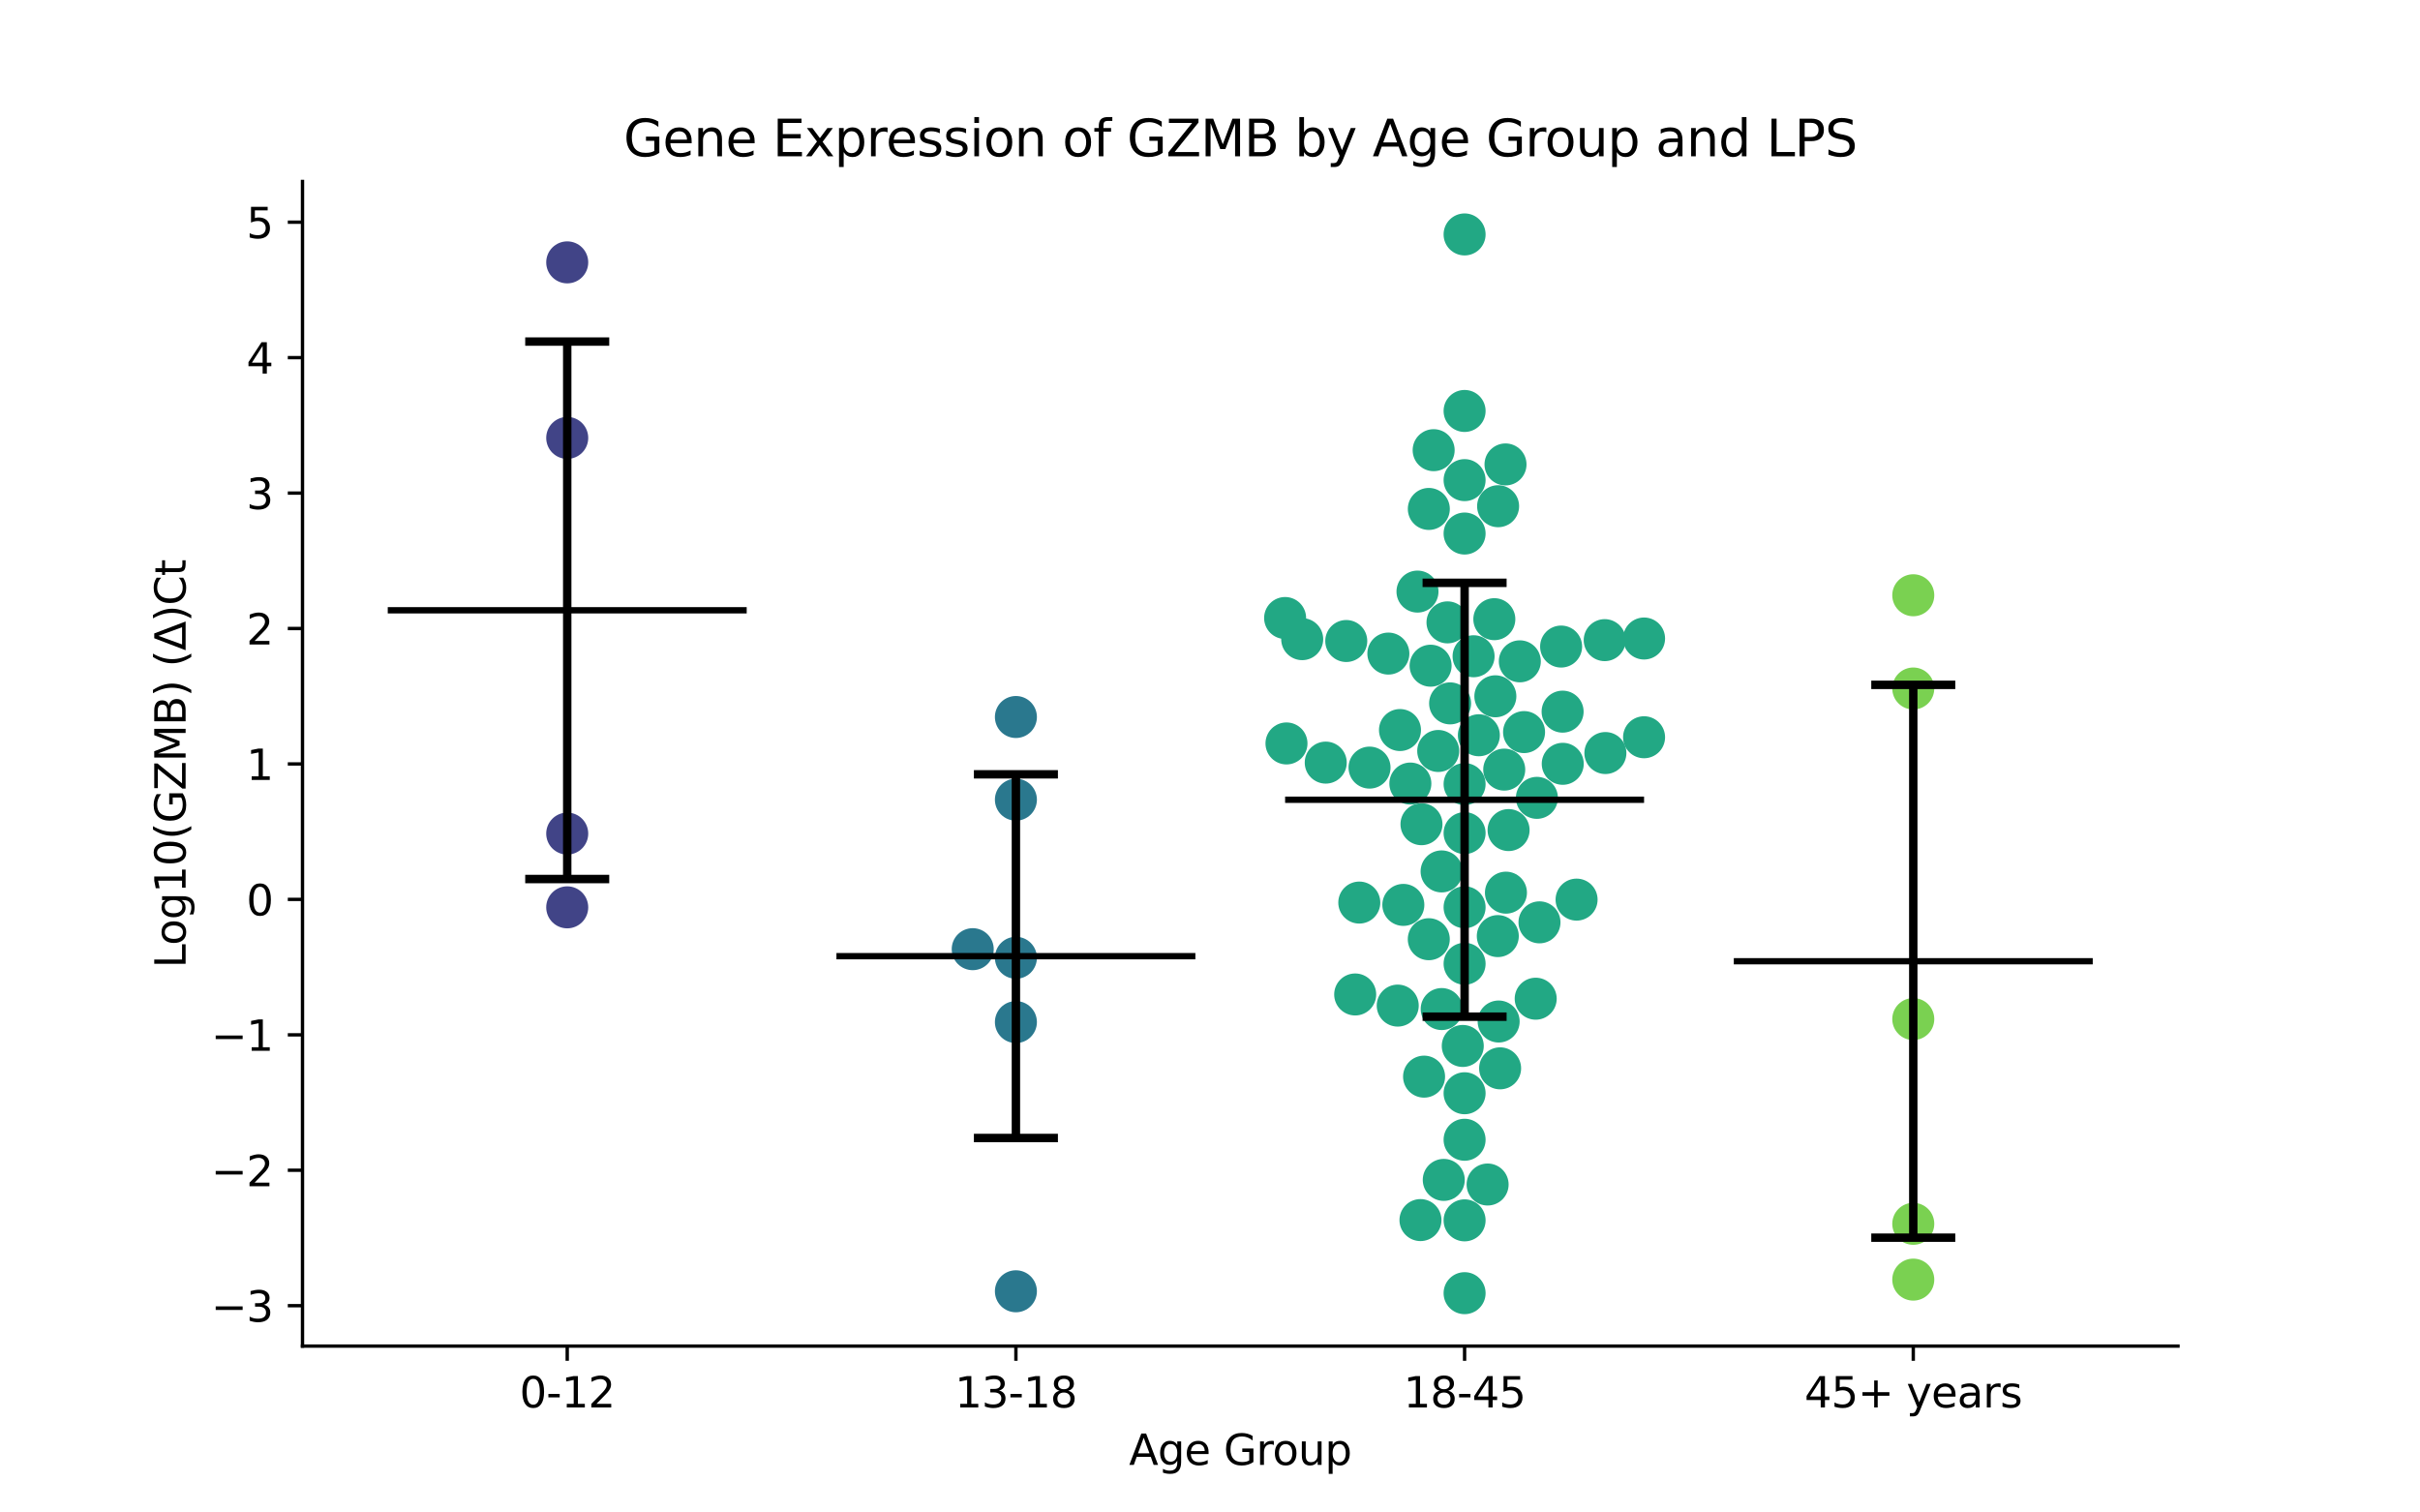 <?xml version="1.0" encoding="utf-8" standalone="no"?>
<!DOCTYPE svg PUBLIC "-//W3C//DTD SVG 1.1//EN"
  "http://www.w3.org/Graphics/SVG/1.1/DTD/svg11.dtd">
<svg xmlns:xlink="http://www.w3.org/1999/xlink" width="576pt" height="360pt" viewBox="0 0 576 360" xmlns="http://www.w3.org/2000/svg" version="1.1">
 <defs>
  <style type="text/css">*{stroke-linejoin: round; stroke-linecap: butt}</style>
 </defs>
 <g id="figure_1">
  <g id="patch_1">
   <path d="M 0 360 
L 576 360 
L 576 0 
L 0 0 
z
" style="fill: #ffffff"/>
  </g>
  <g id="axes_1">
   <g id="patch_2">
    <path d="M 72 320.4 
L 518.4 320.4 
L 518.4 43.2 
L 72 43.2 
z
" style="fill: #ffffff"/>
   </g>
   <g id="PathCollection_1">
    <defs>
     <path id="C0_0_06ba1d75a4" d="M 0 5 
C 1.326 5 2.598 4.473 3.536 3.536 
C 4.473 2.598 5 1.326 5 -0 
C 5 -1.326 4.473 -2.598 3.536 -3.536 
C 2.598 -4.473 1.326 -5 0 -5 
C -1.326 -5 -2.598 -4.473 -3.536 -3.536 
C -4.473 -2.598 -5 -1.326 -5 0 
C -5 1.326 -4.473 2.598 -3.536 3.536 
C -2.598 4.473 -1.326 5 0 5 
z
"/>
    </defs>
    <g clip-path="url(#p70aff6c1ce)">
     <use xlink:href="#C0_0_06ba1d75a4" x="135.009" y="215.964" style="fill: #414487"/>
    </g>
    <g clip-path="url(#p70aff6c1ce)">
     <use xlink:href="#C0_0_06ba1d75a4" x="135.009" y="62.449" style="fill: #414487"/>
    </g>
    <g clip-path="url(#p70aff6c1ce)">
     <use xlink:href="#C0_0_06ba1d75a4" x="135.009" y="104.23" style="fill: #414487"/>
    </g>
    <g clip-path="url(#p70aff6c1ce)">
     <use xlink:href="#C0_0_06ba1d75a4" x="135.009" y="198.41" style="fill: #414487"/>
    </g>
   </g>
   <g id="PathCollection_2">
    <defs>
     <path id="C1_0_2f9e68a3c0" d="M 0 5 
C 1.326 5 2.598 4.473 3.536 3.536 
C 4.473 2.598 5 1.326 5 -0 
C 5 -1.326 4.473 -2.598 3.536 -3.536 
C 2.598 -4.473 1.326 -5 0 -5 
C -1.326 -5 -2.598 -4.473 -3.536 -3.536 
C -4.473 -2.598 -5 -1.326 -5 0 
C -5 1.326 -4.473 2.598 -3.536 3.536 
C -2.598 4.473 -1.326 5 0 5 
z
"/>
    </defs>
    <g clip-path="url(#p70aff6c1ce)">
     <use xlink:href="#C1_0_2f9e68a3c0" x="231.525" y="225.922" style="fill: #2a788e"/>
    </g>
    <g clip-path="url(#p70aff6c1ce)">
     <use xlink:href="#C1_0_2f9e68a3c0" x="241.803" y="307.349" style="fill: #2a788e"/>
    </g>
    <g clip-path="url(#p70aff6c1ce)">
     <use xlink:href="#C1_0_2f9e68a3c0" x="241.803" y="227.97" style="fill: #2a788e"/>
    </g>
    <g clip-path="url(#p70aff6c1ce)">
     <use xlink:href="#C1_0_2f9e68a3c0" x="241.803" y="243.277" style="fill: #2a788e"/>
    </g>
    <g clip-path="url(#p70aff6c1ce)">
     <use xlink:href="#C1_0_2f9e68a3c0" x="241.803" y="190.338" style="fill: #2a788e"/>
    </g>
    <g clip-path="url(#p70aff6c1ce)">
     <use xlink:href="#C1_0_2f9e68a3c0" x="241.803" y="170.661" style="fill: #2a788e"/>
    </g>
   </g>
   <g id="PathCollection_3">
    <defs>
     <path id="C2_0_2d3888334e" d="M 0 5 
C 1.326 5 2.598 4.473 3.536 3.536 
C 4.473 2.598 5 1.326 5 -0 
C 5 -1.326 4.473 -2.598 3.536 -3.536 
C 2.598 -4.473 1.326 -5 0 -5 
C -1.326 -5 -2.598 -4.473 -3.536 -3.536 
C -4.473 -2.598 -5 -1.326 -5 0 
C -5 1.326 -4.473 2.598 -3.536 3.536 
C -2.598 4.473 -1.326 5 0 5 
z
"/>
    </defs>
    <g clip-path="url(#p70aff6c1ce)">
     <use xlink:href="#C2_0_2d3888334e" x="345.151" y="167.418" style="fill: #22a884"/>
    </g>
    <g clip-path="url(#p70aff6c1ce)">
     <use xlink:href="#C2_0_2d3888334e" x="348.597" y="97.817" style="fill: #22a884"/>
    </g>
    <g clip-path="url(#p70aff6c1ce)">
     <use xlink:href="#C2_0_2d3888334e" x="348.597" y="198.295" style="fill: #22a884"/>
    </g>
    <g clip-path="url(#p70aff6c1ce)">
     <use xlink:href="#C2_0_2d3888334e" x="338.952" y="256.261" style="fill: #22a884"/>
    </g>
    <g clip-path="url(#p70aff6c1ce)">
     <use xlink:href="#C2_0_2d3888334e" x="382.11" y="179.238" style="fill: #22a884"/>
    </g>
    <g clip-path="url(#p70aff6c1ce)">
     <use xlink:href="#C2_0_2d3888334e" x="359.07" y="197.574" style="fill: #22a884"/>
    </g>
    <g clip-path="url(#p70aff6c1ce)">
     <use xlink:href="#C2_0_2d3888334e" x="315.548" y="181.516" style="fill: #22a884"/>
    </g>
    <g clip-path="url(#p70aff6c1ce)">
     <use xlink:href="#C2_0_2d3888334e" x="306.204" y="176.954" style="fill: #22a884"/>
    </g>
    <g clip-path="url(#p70aff6c1ce)">
     <use xlink:href="#C2_0_2d3888334e" x="348.597" y="307.8" style="fill: #22a884"/>
    </g>
    <g clip-path="url(#p70aff6c1ce)">
     <use xlink:href="#C2_0_2d3888334e" x="348.597" y="271.285" style="fill: #22a884"/>
    </g>
    <g clip-path="url(#p70aff6c1ce)">
     <use xlink:href="#C2_0_2d3888334e" x="356.5" y="222.809" style="fill: #22a884"/>
    </g>
    <g clip-path="url(#p70aff6c1ce)">
     <use xlink:href="#C2_0_2d3888334e" x="365.808" y="189.905" style="fill: #22a884"/>
    </g>
    <g clip-path="url(#p70aff6c1ce)">
     <use xlink:href="#C2_0_2d3888334e" x="338.097" y="290.404" style="fill: #22a884"/>
    </g>
    <g clip-path="url(#p70aff6c1ce)">
     <use xlink:href="#C2_0_2d3888334e" x="348.597" y="55.8" style="fill: #22a884"/>
    </g>
    <g clip-path="url(#p70aff6c1ce)">
     <use xlink:href="#C2_0_2d3888334e" x="340.084" y="121.138" style="fill: #22a884"/>
    </g>
    <g clip-path="url(#p70aff6c1ce)">
     <use xlink:href="#C2_0_2d3888334e" x="334.018" y="215.383" style="fill: #22a884"/>
    </g>
    <g clip-path="url(#p70aff6c1ce)">
     <use xlink:href="#C2_0_2d3888334e" x="323.534" y="214.83" style="fill: #22a884"/>
    </g>
    <g clip-path="url(#p70aff6c1ce)">
     <use xlink:href="#C2_0_2d3888334e" x="348.597" y="229.393" style="fill: #22a884"/>
    </g>
    <g clip-path="url(#p70aff6c1ce)">
     <use xlink:href="#C2_0_2d3888334e" x="343.147" y="240.174" style="fill: #22a884"/>
    </g>
    <g clip-path="url(#p70aff6c1ce)">
     <use xlink:href="#C2_0_2d3888334e" x="371.572" y="153.892" style="fill: #22a884"/>
    </g>
    <g clip-path="url(#p70aff6c1ce)">
     <use xlink:href="#C2_0_2d3888334e" x="375.253" y="214.127" style="fill: #22a884"/>
    </g>
    <g clip-path="url(#p70aff6c1ce)">
     <use xlink:href="#C2_0_2d3888334e" x="348.597" y="215.949" style="fill: #22a884"/>
    </g>
    <g clip-path="url(#p70aff6c1ce)">
     <use xlink:href="#C2_0_2d3888334e" x="348.597" y="260.214" style="fill: #22a884"/>
    </g>
    <g clip-path="url(#p70aff6c1ce)">
     <use xlink:href="#C2_0_2d3888334e" x="343.125" y="207.414" style="fill: #22a884"/>
    </g>
    <g clip-path="url(#p70aff6c1ce)">
     <use xlink:href="#C2_0_2d3888334e" x="354.077" y="281.937" style="fill: #22a884"/>
    </g>
    <g clip-path="url(#p70aff6c1ce)">
     <use xlink:href="#C2_0_2d3888334e" x="340.075" y="223.551" style="fill: #22a884"/>
    </g>
    <g clip-path="url(#p70aff6c1ce)">
     <use xlink:href="#C2_0_2d3888334e" x="343.64" y="280.838" style="fill: #22a884"/>
    </g>
    <g clip-path="url(#p70aff6c1ce)">
     <use xlink:href="#C2_0_2d3888334e" x="322.558" y="236.702" style="fill: #22a884"/>
    </g>
    <g clip-path="url(#p70aff6c1ce)">
     <use xlink:href="#C2_0_2d3888334e" x="348.597" y="290.468" style="fill: #22a884"/>
    </g>
    <g clip-path="url(#p70aff6c1ce)">
     <use xlink:href="#C2_0_2d3888334e" x="333.218" y="173.764" style="fill: #22a884"/>
    </g>
    <g clip-path="url(#p70aff6c1ce)">
     <use xlink:href="#C2_0_2d3888334e" x="348.597" y="114.281" style="fill: #22a884"/>
    </g>
    <g clip-path="url(#p70aff6c1ce)">
     <use xlink:href="#C2_0_2d3888334e" x="335.688" y="186.5" style="fill: #22a884"/>
    </g>
    <g clip-path="url(#p70aff6c1ce)">
     <use xlink:href="#C2_0_2d3888334e" x="340.506" y="158.45" style="fill: #22a884"/>
    </g>
    <g clip-path="url(#p70aff6c1ce)">
     <use xlink:href="#C2_0_2d3888334e" x="305.879" y="147.098" style="fill: #22a884"/>
    </g>
    <g clip-path="url(#p70aff6c1ce)">
     <use xlink:href="#C2_0_2d3888334e" x="391.315" y="175.48" style="fill: #22a884"/>
    </g>
    <g clip-path="url(#p70aff6c1ce)">
     <use xlink:href="#C2_0_2d3888334e" x="356.574" y="120.489" style="fill: #22a884"/>
    </g>
    <g clip-path="url(#p70aff6c1ce)">
     <use xlink:href="#C2_0_2d3888334e" x="348.597" y="186.624" style="fill: #22a884"/>
    </g>
    <g clip-path="url(#p70aff6c1ce)">
     <use xlink:href="#C2_0_2d3888334e" x="344.528" y="148.137" style="fill: #22a884"/>
    </g>
    <g clip-path="url(#p70aff6c1ce)">
     <use xlink:href="#C2_0_2d3888334e" x="348.597" y="126.991" style="fill: #22a884"/>
    </g>
    <g clip-path="url(#p70aff6c1ce)">
     <use xlink:href="#C2_0_2d3888334e" x="309.944" y="152.13" style="fill: #22a884"/>
    </g>
    <g clip-path="url(#p70aff6c1ce)">
     <use xlink:href="#C2_0_2d3888334e" x="381.949" y="152.367" style="fill: #22a884"/>
    </g>
    <g clip-path="url(#p70aff6c1ce)">
     <use xlink:href="#C2_0_2d3888334e" x="341.234" y="107.152" style="fill: #22a884"/>
    </g>
    <g clip-path="url(#p70aff6c1ce)">
     <use xlink:href="#C2_0_2d3888334e" x="320.433" y="152.573" style="fill: #22a884"/>
    </g>
    <g clip-path="url(#p70aff6c1ce)">
     <use xlink:href="#C2_0_2d3888334e" x="330.453" y="155.564" style="fill: #22a884"/>
    </g>
    <g clip-path="url(#p70aff6c1ce)">
     <use xlink:href="#C2_0_2d3888334e" x="362.753" y="174.252" style="fill: #22a884"/>
    </g>
    <g clip-path="url(#p70aff6c1ce)">
     <use xlink:href="#C2_0_2d3888334e" x="350.737" y="156.201" style="fill: #22a884"/>
    </g>
    <g clip-path="url(#p70aff6c1ce)">
     <use xlink:href="#C2_0_2d3888334e" x="355.92" y="165.731" style="fill: #22a884"/>
    </g>
    <g clip-path="url(#p70aff6c1ce)">
     <use xlink:href="#C2_0_2d3888334e" x="342.321" y="178.748" style="fill: #22a884"/>
    </g>
    <g clip-path="url(#p70aff6c1ce)">
     <use xlink:href="#C2_0_2d3888334e" x="325.973" y="182.705" style="fill: #22a884"/>
    </g>
    <g clip-path="url(#p70aff6c1ce)">
     <use xlink:href="#C2_0_2d3888334e" x="371.96" y="181.801" style="fill: #22a884"/>
    </g>
    <g clip-path="url(#p70aff6c1ce)">
     <use xlink:href="#C2_0_2d3888334e" x="391.315" y="151.978" style="fill: #22a884"/>
    </g>
    <g clip-path="url(#p70aff6c1ce)">
     <use xlink:href="#C2_0_2d3888334e" x="351.992" y="175.005" style="fill: #22a884"/>
    </g>
    <g clip-path="url(#p70aff6c1ce)">
     <use xlink:href="#C2_0_2d3888334e" x="358.441" y="212.47" style="fill: #22a884"/>
    </g>
    <g clip-path="url(#p70aff6c1ce)">
     <use xlink:href="#C2_0_2d3888334e" x="358.032" y="183.184" style="fill: #22a884"/>
    </g>
    <g clip-path="url(#p70aff6c1ce)">
     <use xlink:href="#C2_0_2d3888334e" x="371.926" y="169.386" style="fill: #22a884"/>
    </g>
    <g clip-path="url(#p70aff6c1ce)">
     <use xlink:href="#C2_0_2d3888334e" x="358.336" y="110.544" style="fill: #22a884"/>
    </g>
    <g clip-path="url(#p70aff6c1ce)">
     <use xlink:href="#C2_0_2d3888334e" x="348.164" y="248.958" style="fill: #22a884"/>
    </g>
    <g clip-path="url(#p70aff6c1ce)">
     <use xlink:href="#C2_0_2d3888334e" x="338.335" y="196.177" style="fill: #22a884"/>
    </g>
    <g clip-path="url(#p70aff6c1ce)">
     <use xlink:href="#C2_0_2d3888334e" x="337.385" y="140.808" style="fill: #22a884"/>
    </g>
    <g clip-path="url(#p70aff6c1ce)">
     <use xlink:href="#C2_0_2d3888334e" x="357.051" y="254.284" style="fill: #22a884"/>
    </g>
    <g clip-path="url(#p70aff6c1ce)">
     <use xlink:href="#C2_0_2d3888334e" x="355.675" y="147.376" style="fill: #22a884"/>
    </g>
    <g clip-path="url(#p70aff6c1ce)">
     <use xlink:href="#C2_0_2d3888334e" x="366.422" y="219.537" style="fill: #22a884"/>
    </g>
    <g clip-path="url(#p70aff6c1ce)">
     <use xlink:href="#C2_0_2d3888334e" x="365.522" y="237.711" style="fill: #22a884"/>
    </g>
    <g clip-path="url(#p70aff6c1ce)">
     <use xlink:href="#C2_0_2d3888334e" x="332.683" y="239.351" style="fill: #22a884"/>
    </g>
    <g clip-path="url(#p70aff6c1ce)">
     <use xlink:href="#C2_0_2d3888334e" x="356.704" y="243.14" style="fill: #22a884"/>
    </g>
    <g clip-path="url(#p70aff6c1ce)">
     <use xlink:href="#C2_0_2d3888334e" x="361.743" y="157.41" style="fill: #22a884"/>
    </g>
   </g>
   <g id="PathCollection_4">
    <defs>
     <path id="C3_0_5b5ce70754" d="M 0 5 
C 1.326 5 2.598 4.473 3.536 3.536 
C 4.473 2.598 5 1.326 5 -0 
C 5 -1.326 4.473 -2.598 3.536 -3.536 
C 2.598 -4.473 1.326 -5 0 -5 
C -1.326 -5 -2.598 -4.473 -3.536 -3.536 
C -4.473 -2.598 -5 -1.326 -5 0 
C -5 1.326 -4.473 2.598 -3.536 3.536 
C -2.598 4.473 -1.326 5 0 5 
z
"/>
    </defs>
    <g clip-path="url(#p70aff6c1ce)">
     <use xlink:href="#C3_0_5b5ce70754" x="455.391" y="242.56" style="fill: #7ad151"/>
    </g>
    <g clip-path="url(#p70aff6c1ce)">
     <use xlink:href="#C3_0_5b5ce70754" x="455.391" y="304.574" style="fill: #7ad151"/>
    </g>
    <g clip-path="url(#p70aff6c1ce)">
     <use xlink:href="#C3_0_5b5ce70754" x="455.391" y="291.289" style="fill: #7ad151"/>
    </g>
    <g clip-path="url(#p70aff6c1ce)">
     <use xlink:href="#C3_0_5b5ce70754" x="455.391" y="141.683" style="fill: #7ad151"/>
    </g>
    <g clip-path="url(#p70aff6c1ce)">
     <use xlink:href="#C3_0_5b5ce70754" x="455.391" y="163.877" style="fill: #7ad151"/>
    </g>
   </g>
   <g id="matplotlib.axis_1">
    <g id="xtick_1">
     <g id="line2d_1">
      <defs>
       <path id="mb4472732e0" d="M 0 0 
L 0 3.5 
" style="stroke: #000000; stroke-width: 0.8"/>
      </defs>
      <g>
       <use xlink:href="#mb4472732e0" x="135.009" y="320.4" style="stroke: #000000; stroke-width: 0.8"/>
      </g>
     </g>
     <g id="text_1">
      <!-- 0-12 -->
      <g transform="translate(123.661 334.998) scale(0.1 -0.1)">
       <defs>
        <path id="DejaVuSans-30" d="M 2034 4250 
Q 1547 4250 1301 3770 
Q 1056 3291 1056 2328 
Q 1056 1369 1301 889 
Q 1547 409 2034 409 
Q 2525 409 2770 889 
Q 3016 1369 3016 2328 
Q 3016 3291 2770 3770 
Q 2525 4250 2034 4250 
z
M 2034 4750 
Q 2819 4750 3233 4129 
Q 3647 3509 3647 2328 
Q 3647 1150 3233 529 
Q 2819 -91 2034 -91 
Q 1250 -91 836 529 
Q 422 1150 422 2328 
Q 422 3509 836 4129 
Q 1250 4750 2034 4750 
z
" transform="scale(0.016)"/>
        <path id="DejaVuSans-2d" d="M 313 2009 
L 1997 2009 
L 1997 1497 
L 313 1497 
L 313 2009 
z
" transform="scale(0.016)"/>
        <path id="DejaVuSans-31" d="M 794 531 
L 1825 531 
L 1825 4091 
L 703 3866 
L 703 4441 
L 1819 4666 
L 2450 4666 
L 2450 531 
L 3481 531 
L 3481 0 
L 794 0 
L 794 531 
z
" transform="scale(0.016)"/>
        <path id="DejaVuSans-32" d="M 1228 531 
L 3431 531 
L 3431 0 
L 469 0 
L 469 531 
Q 828 903 1448 1529 
Q 2069 2156 2228 2338 
Q 2531 2678 2651 2914 
Q 2772 3150 2772 3378 
Q 2772 3750 2511 3984 
Q 2250 4219 1831 4219 
Q 1534 4219 1204 4116 
Q 875 4013 500 3803 
L 500 4441 
Q 881 4594 1212 4672 
Q 1544 4750 1819 4750 
Q 2544 4750 2975 4387 
Q 3406 4025 3406 3419 
Q 3406 3131 3298 2873 
Q 3191 2616 2906 2266 
Q 2828 2175 2409 1742 
Q 1991 1309 1228 531 
z
" transform="scale(0.016)"/>
       </defs>
       <use xlink:href="#DejaVuSans-30"/>
       <use xlink:href="#DejaVuSans-2d" x="63.623"/>
       <use xlink:href="#DejaVuSans-31" x="99.707"/>
       <use xlink:href="#DejaVuSans-32" x="163.33"/>
      </g>
     </g>
    </g>
    <g id="xtick_2">
     <g id="line2d_2">
      <g>
       <use xlink:href="#mb4472732e0" x="241.803" y="320.4" style="stroke: #000000; stroke-width: 0.8"/>
      </g>
     </g>
     <g id="text_2">
      <!-- 13-18 -->
      <g transform="translate(227.274 334.998) scale(0.1 -0.1)">
       <defs>
        <path id="DejaVuSans-33" d="M 2597 2516 
Q 3050 2419 3304 2112 
Q 3559 1806 3559 1356 
Q 3559 666 3084 287 
Q 2609 -91 1734 -91 
Q 1441 -91 1130 -33 
Q 819 25 488 141 
L 488 750 
Q 750 597 1062 519 
Q 1375 441 1716 441 
Q 2309 441 2620 675 
Q 2931 909 2931 1356 
Q 2931 1769 2642 2001 
Q 2353 2234 1838 2234 
L 1294 2234 
L 1294 2753 
L 1863 2753 
Q 2328 2753 2575 2939 
Q 2822 3125 2822 3475 
Q 2822 3834 2567 4026 
Q 2313 4219 1838 4219 
Q 1578 4219 1281 4162 
Q 984 4106 628 3988 
L 628 4550 
Q 988 4650 1302 4700 
Q 1616 4750 1894 4750 
Q 2613 4750 3031 4423 
Q 3450 4097 3450 3541 
Q 3450 3153 3228 2886 
Q 3006 2619 2597 2516 
z
" transform="scale(0.016)"/>
        <path id="DejaVuSans-38" d="M 2034 2216 
Q 1584 2216 1326 1975 
Q 1069 1734 1069 1313 
Q 1069 891 1326 650 
Q 1584 409 2034 409 
Q 2484 409 2743 651 
Q 3003 894 3003 1313 
Q 3003 1734 2745 1975 
Q 2488 2216 2034 2216 
z
M 1403 2484 
Q 997 2584 770 2862 
Q 544 3141 544 3541 
Q 544 4100 942 4425 
Q 1341 4750 2034 4750 
Q 2731 4750 3128 4425 
Q 3525 4100 3525 3541 
Q 3525 3141 3298 2862 
Q 3072 2584 2669 2484 
Q 3125 2378 3379 2068 
Q 3634 1759 3634 1313 
Q 3634 634 3220 271 
Q 2806 -91 2034 -91 
Q 1263 -91 848 271 
Q 434 634 434 1313 
Q 434 1759 690 2068 
Q 947 2378 1403 2484 
z
M 1172 3481 
Q 1172 3119 1398 2916 
Q 1625 2713 2034 2713 
Q 2441 2713 2670 2916 
Q 2900 3119 2900 3481 
Q 2900 3844 2670 4047 
Q 2441 4250 2034 4250 
Q 1625 4250 1398 4047 
Q 1172 3844 1172 3481 
z
" transform="scale(0.016)"/>
       </defs>
       <use xlink:href="#DejaVuSans-31"/>
       <use xlink:href="#DejaVuSans-33" x="63.623"/>
       <use xlink:href="#DejaVuSans-2d" x="127.246"/>
       <use xlink:href="#DejaVuSans-31" x="163.33"/>
       <use xlink:href="#DejaVuSans-38" x="226.953"/>
      </g>
     </g>
    </g>
    <g id="xtick_3">
     <g id="line2d_3">
      <g>
       <use xlink:href="#mb4472732e0" x="348.597" y="320.4" style="stroke: #000000; stroke-width: 0.8"/>
      </g>
     </g>
     <g id="text_3">
      <!-- 18-45 -->
      <g transform="translate(334.068 334.998) scale(0.1 -0.1)">
       <defs>
        <path id="DejaVuSans-34" d="M 2419 4116 
L 825 1625 
L 2419 1625 
L 2419 4116 
z
M 2253 4666 
L 3047 4666 
L 3047 1625 
L 3713 1625 
L 3713 1100 
L 3047 1100 
L 3047 0 
L 2419 0 
L 2419 1100 
L 313 1100 
L 313 1709 
L 2253 4666 
z
" transform="scale(0.016)"/>
        <path id="DejaVuSans-35" d="M 691 4666 
L 3169 4666 
L 3169 4134 
L 1269 4134 
L 1269 2991 
Q 1406 3038 1543 3061 
Q 1681 3084 1819 3084 
Q 2600 3084 3056 2656 
Q 3513 2228 3513 1497 
Q 3513 744 3044 326 
Q 2575 -91 1722 -91 
Q 1428 -91 1123 -41 
Q 819 9 494 109 
L 494 744 
Q 775 591 1075 516 
Q 1375 441 1709 441 
Q 2250 441 2565 725 
Q 2881 1009 2881 1497 
Q 2881 1984 2565 2268 
Q 2250 2553 1709 2553 
Q 1456 2553 1204 2497 
Q 953 2441 691 2322 
L 691 4666 
z
" transform="scale(0.016)"/>
       </defs>
       <use xlink:href="#DejaVuSans-31"/>
       <use xlink:href="#DejaVuSans-38" x="63.623"/>
       <use xlink:href="#DejaVuSans-2d" x="127.246"/>
       <use xlink:href="#DejaVuSans-34" x="163.33"/>
       <use xlink:href="#DejaVuSans-35" x="226.953"/>
      </g>
     </g>
    </g>
    <g id="xtick_4">
     <g id="line2d_4">
      <g>
       <use xlink:href="#mb4472732e0" x="455.391" y="320.4" style="stroke: #000000; stroke-width: 0.8"/>
      </g>
     </g>
     <g id="text_4">
      <!-- 45+ years -->
      <g transform="translate(429.49 334.998) scale(0.1 -0.1)">
       <defs>
        <path id="DejaVuSans-2b" d="M 2944 4013 
L 2944 2272 
L 4684 2272 
L 4684 1741 
L 2944 1741 
L 2944 0 
L 2419 0 
L 2419 1741 
L 678 1741 
L 678 2272 
L 2419 2272 
L 2419 4013 
L 2944 4013 
z
" transform="scale(0.016)"/>
        <path id="DejaVuSans-20" transform="scale(0.016)"/>
        <path id="DejaVuSans-79" d="M 2059 -325 
Q 1816 -950 1584 -1140 
Q 1353 -1331 966 -1331 
L 506 -1331 
L 506 -850 
L 844 -850 
Q 1081 -850 1212 -737 
Q 1344 -625 1503 -206 
L 1606 56 
L 191 3500 
L 800 3500 
L 1894 763 
L 2988 3500 
L 3597 3500 
L 2059 -325 
z
" transform="scale(0.016)"/>
        <path id="DejaVuSans-65" d="M 3597 1894 
L 3597 1613 
L 953 1613 
Q 991 1019 1311 708 
Q 1631 397 2203 397 
Q 2534 397 2845 478 
Q 3156 559 3463 722 
L 3463 178 
Q 3153 47 2828 -22 
Q 2503 -91 2169 -91 
Q 1331 -91 842 396 
Q 353 884 353 1716 
Q 353 2575 817 3079 
Q 1281 3584 2069 3584 
Q 2775 3584 3186 3129 
Q 3597 2675 3597 1894 
z
M 3022 2063 
Q 3016 2534 2758 2815 
Q 2500 3097 2075 3097 
Q 1594 3097 1305 2825 
Q 1016 2553 972 2059 
L 3022 2063 
z
" transform="scale(0.016)"/>
        <path id="DejaVuSans-61" d="M 2194 1759 
Q 1497 1759 1228 1600 
Q 959 1441 959 1056 
Q 959 750 1161 570 
Q 1363 391 1709 391 
Q 2188 391 2477 730 
Q 2766 1069 2766 1631 
L 2766 1759 
L 2194 1759 
z
M 3341 1997 
L 3341 0 
L 2766 0 
L 2766 531 
Q 2569 213 2275 61 
Q 1981 -91 1556 -91 
Q 1019 -91 701 211 
Q 384 513 384 1019 
Q 384 1609 779 1909 
Q 1175 2209 1959 2209 
L 2766 2209 
L 2766 2266 
Q 2766 2663 2505 2880 
Q 2244 3097 1772 3097 
Q 1472 3097 1187 3025 
Q 903 2953 641 2809 
L 641 3341 
Q 956 3463 1253 3523 
Q 1550 3584 1831 3584 
Q 2591 3584 2966 3190 
Q 3341 2797 3341 1997 
z
" transform="scale(0.016)"/>
        <path id="DejaVuSans-72" d="M 2631 2963 
Q 2534 3019 2420 3045 
Q 2306 3072 2169 3072 
Q 1681 3072 1420 2755 
Q 1159 2438 1159 1844 
L 1159 0 
L 581 0 
L 581 3500 
L 1159 3500 
L 1159 2956 
Q 1341 3275 1631 3429 
Q 1922 3584 2338 3584 
Q 2397 3584 2469 3576 
Q 2541 3569 2628 3553 
L 2631 2963 
z
" transform="scale(0.016)"/>
        <path id="DejaVuSans-73" d="M 2834 3397 
L 2834 2853 
Q 2591 2978 2328 3040 
Q 2066 3103 1784 3103 
Q 1356 3103 1142 2972 
Q 928 2841 928 2578 
Q 928 2378 1081 2264 
Q 1234 2150 1697 2047 
L 1894 2003 
Q 2506 1872 2764 1633 
Q 3022 1394 3022 966 
Q 3022 478 2636 193 
Q 2250 -91 1575 -91 
Q 1294 -91 989 -36 
Q 684 19 347 128 
L 347 722 
Q 666 556 975 473 
Q 1284 391 1588 391 
Q 1994 391 2212 530 
Q 2431 669 2431 922 
Q 2431 1156 2273 1281 
Q 2116 1406 1581 1522 
L 1381 1569 
Q 847 1681 609 1914 
Q 372 2147 372 2553 
Q 372 3047 722 3315 
Q 1072 3584 1716 3584 
Q 2034 3584 2315 3537 
Q 2597 3491 2834 3397 
z
" transform="scale(0.016)"/>
       </defs>
       <use xlink:href="#DejaVuSans-34"/>
       <use xlink:href="#DejaVuSans-35" x="63.623"/>
       <use xlink:href="#DejaVuSans-2b" x="127.246"/>
       <use xlink:href="#DejaVuSans-20" x="211.035"/>
       <use xlink:href="#DejaVuSans-79" x="242.822"/>
       <use xlink:href="#DejaVuSans-65" x="302.002"/>
       <use xlink:href="#DejaVuSans-61" x="363.525"/>
       <use xlink:href="#DejaVuSans-72" x="424.805"/>
       <use xlink:href="#DejaVuSans-73" x="465.918"/>
      </g>
     </g>
    </g>
    <g id="text_5">
     <!-- Age Group -->
     <g transform="translate(268.72 348.677) scale(0.1 -0.1)">
      <defs>
       <path id="DejaVuSans-41" d="M 2188 4044 
L 1331 1722 
L 3047 1722 
L 2188 4044 
z
M 1831 4666 
L 2547 4666 
L 4325 0 
L 3669 0 
L 3244 1197 
L 1141 1197 
L 716 0 
L 50 0 
L 1831 4666 
z
" transform="scale(0.016)"/>
       <path id="DejaVuSans-67" d="M 2906 1791 
Q 2906 2416 2648 2759 
Q 2391 3103 1925 3103 
Q 1463 3103 1205 2759 
Q 947 2416 947 1791 
Q 947 1169 1205 825 
Q 1463 481 1925 481 
Q 2391 481 2648 825 
Q 2906 1169 2906 1791 
z
M 3481 434 
Q 3481 -459 3084 -895 
Q 2688 -1331 1869 -1331 
Q 1566 -1331 1297 -1286 
Q 1028 -1241 775 -1147 
L 775 -588 
Q 1028 -725 1275 -790 
Q 1522 -856 1778 -856 
Q 2344 -856 2625 -561 
Q 2906 -266 2906 331 
L 2906 616 
Q 2728 306 2450 153 
Q 2172 0 1784 0 
Q 1141 0 747 490 
Q 353 981 353 1791 
Q 353 2603 747 3093 
Q 1141 3584 1784 3584 
Q 2172 3584 2450 3431 
Q 2728 3278 2906 2969 
L 2906 3500 
L 3481 3500 
L 3481 434 
z
" transform="scale(0.016)"/>
       <path id="DejaVuSans-47" d="M 3809 666 
L 3809 1919 
L 2778 1919 
L 2778 2438 
L 4434 2438 
L 4434 434 
Q 4069 175 3628 42 
Q 3188 -91 2688 -91 
Q 1594 -91 976 548 
Q 359 1188 359 2328 
Q 359 3472 976 4111 
Q 1594 4750 2688 4750 
Q 3144 4750 3555 4637 
Q 3966 4525 4313 4306 
L 4313 3634 
Q 3963 3931 3569 4081 
Q 3175 4231 2741 4231 
Q 1884 4231 1454 3753 
Q 1025 3275 1025 2328 
Q 1025 1384 1454 906 
Q 1884 428 2741 428 
Q 3075 428 3337 486 
Q 3600 544 3809 666 
z
" transform="scale(0.016)"/>
       <path id="DejaVuSans-6f" d="M 1959 3097 
Q 1497 3097 1228 2736 
Q 959 2375 959 1747 
Q 959 1119 1226 758 
Q 1494 397 1959 397 
Q 2419 397 2687 759 
Q 2956 1122 2956 1747 
Q 2956 2369 2687 2733 
Q 2419 3097 1959 3097 
z
M 1959 3584 
Q 2709 3584 3137 3096 
Q 3566 2609 3566 1747 
Q 3566 888 3137 398 
Q 2709 -91 1959 -91 
Q 1206 -91 779 398 
Q 353 888 353 1747 
Q 353 2609 779 3096 
Q 1206 3584 1959 3584 
z
" transform="scale(0.016)"/>
       <path id="DejaVuSans-75" d="M 544 1381 
L 544 3500 
L 1119 3500 
L 1119 1403 
Q 1119 906 1312 657 
Q 1506 409 1894 409 
Q 2359 409 2629 706 
Q 2900 1003 2900 1516 
L 2900 3500 
L 3475 3500 
L 3475 0 
L 2900 0 
L 2900 538 
Q 2691 219 2414 64 
Q 2138 -91 1772 -91 
Q 1169 -91 856 284 
Q 544 659 544 1381 
z
M 1991 3584 
L 1991 3584 
z
" transform="scale(0.016)"/>
       <path id="DejaVuSans-70" d="M 1159 525 
L 1159 -1331 
L 581 -1331 
L 581 3500 
L 1159 3500 
L 1159 2969 
Q 1341 3281 1617 3432 
Q 1894 3584 2278 3584 
Q 2916 3584 3314 3078 
Q 3713 2572 3713 1747 
Q 3713 922 3314 415 
Q 2916 -91 2278 -91 
Q 1894 -91 1617 61 
Q 1341 213 1159 525 
z
M 3116 1747 
Q 3116 2381 2855 2742 
Q 2594 3103 2138 3103 
Q 1681 3103 1420 2742 
Q 1159 2381 1159 1747 
Q 1159 1113 1420 752 
Q 1681 391 2138 391 
Q 2594 391 2855 752 
Q 3116 1113 3116 1747 
z
" transform="scale(0.016)"/>
      </defs>
      <use xlink:href="#DejaVuSans-41"/>
      <use xlink:href="#DejaVuSans-67" x="68.408"/>
      <use xlink:href="#DejaVuSans-65" x="131.885"/>
      <use xlink:href="#DejaVuSans-20" x="193.408"/>
      <use xlink:href="#DejaVuSans-47" x="225.195"/>
      <use xlink:href="#DejaVuSans-72" x="302.686"/>
      <use xlink:href="#DejaVuSans-6f" x="341.549"/>
      <use xlink:href="#DejaVuSans-75" x="402.73"/>
      <use xlink:href="#DejaVuSans-70" x="466.109"/>
     </g>
    </g>
   </g>
   <g id="matplotlib.axis_2">
    <g id="ytick_1">
     <g id="line2d_5">
      <defs>
       <path id="m3915873e2a" d="M 0 0 
L -3.5 0 
" style="stroke: #000000; stroke-width: 0.8"/>
      </defs>
      <g>
       <use xlink:href="#m3915873e2a" x="72" y="310.778" style="stroke: #000000; stroke-width: 0.8"/>
      </g>
     </g>
     <g id="text_6">
      <!-- −3 -->
      <g transform="translate(50.258 314.578) scale(0.1 -0.1)">
       <defs>
        <path id="DejaVuSans-2212" d="M 678 2272 
L 4684 2272 
L 4684 1741 
L 678 1741 
L 678 2272 
z
" transform="scale(0.016)"/>
       </defs>
       <use xlink:href="#DejaVuSans-2212"/>
       <use xlink:href="#DejaVuSans-33" x="83.789"/>
      </g>
     </g>
    </g>
    <g id="ytick_2">
     <g id="line2d_6">
      <g>
       <use xlink:href="#m3915873e2a" x="72" y="278.542" style="stroke: #000000; stroke-width: 0.8"/>
      </g>
     </g>
     <g id="text_7">
      <!-- −2 -->
      <g transform="translate(50.258 282.342) scale(0.1 -0.1)">
       <use xlink:href="#DejaVuSans-2212"/>
       <use xlink:href="#DejaVuSans-32" x="83.789"/>
      </g>
     </g>
    </g>
    <g id="ytick_3">
     <g id="line2d_7">
      <g>
       <use xlink:href="#m3915873e2a" x="72" y="246.306" style="stroke: #000000; stroke-width: 0.8"/>
      </g>
     </g>
     <g id="text_8">
      <!-- −1 -->
      <g transform="translate(50.258 250.106) scale(0.1 -0.1)">
       <use xlink:href="#DejaVuSans-2212"/>
       <use xlink:href="#DejaVuSans-31" x="83.789"/>
      </g>
     </g>
    </g>
    <g id="ytick_4">
     <g id="line2d_8">
      <g>
       <use xlink:href="#m3915873e2a" x="72" y="214.07" style="stroke: #000000; stroke-width: 0.8"/>
      </g>
     </g>
     <g id="text_9">
      <!-- 0 -->
      <g transform="translate(58.638 217.87) scale(0.1 -0.1)">
       <use xlink:href="#DejaVuSans-30"/>
      </g>
     </g>
    </g>
    <g id="ytick_5">
     <g id="line2d_9">
      <g>
       <use xlink:href="#m3915873e2a" x="72" y="181.835" style="stroke: #000000; stroke-width: 0.8"/>
      </g>
     </g>
     <g id="text_10">
      <!-- 1 -->
      <g transform="translate(58.638 185.634) scale(0.1 -0.1)">
       <use xlink:href="#DejaVuSans-31"/>
      </g>
     </g>
    </g>
    <g id="ytick_6">
     <g id="line2d_10">
      <g>
       <use xlink:href="#m3915873e2a" x="72" y="149.599" style="stroke: #000000; stroke-width: 0.8"/>
      </g>
     </g>
     <g id="text_11">
      <!-- 2 -->
      <g transform="translate(58.638 153.398) scale(0.1 -0.1)">
       <use xlink:href="#DejaVuSans-32"/>
      </g>
     </g>
    </g>
    <g id="ytick_7">
     <g id="line2d_11">
      <g>
       <use xlink:href="#m3915873e2a" x="72" y="117.363" style="stroke: #000000; stroke-width: 0.8"/>
      </g>
     </g>
     <g id="text_12">
      <!-- 3 -->
      <g transform="translate(58.638 121.162) scale(0.1 -0.1)">
       <use xlink:href="#DejaVuSans-33"/>
      </g>
     </g>
    </g>
    <g id="ytick_8">
     <g id="line2d_12">
      <g>
       <use xlink:href="#m3915873e2a" x="72" y="85.127" style="stroke: #000000; stroke-width: 0.8"/>
      </g>
     </g>
     <g id="text_13">
      <!-- 4 -->
      <g transform="translate(58.638 88.926) scale(0.1 -0.1)">
       <use xlink:href="#DejaVuSans-34"/>
      </g>
     </g>
    </g>
    <g id="ytick_9">
     <g id="line2d_13">
      <g>
       <use xlink:href="#m3915873e2a" x="72" y="52.891" style="stroke: #000000; stroke-width: 0.8"/>
      </g>
     </g>
     <g id="text_14">
      <!-- 5 -->
      <g transform="translate(58.638 56.69) scale(0.1 -0.1)">
       <use xlink:href="#DejaVuSans-35"/>
      </g>
     </g>
    </g>
    <g id="text_15">
     <!-- Log10(GZMB) (Δ)Ct -->
     <g transform="translate(44.178 230.402) rotate(-90) scale(0.1 -0.1)">
      <defs>
       <path id="DejaVuSans-4c" d="M 628 4666 
L 1259 4666 
L 1259 531 
L 3531 531 
L 3531 0 
L 628 0 
L 628 4666 
z
" transform="scale(0.016)"/>
       <path id="DejaVuSans-28" d="M 1984 4856 
Q 1566 4138 1362 3434 
Q 1159 2731 1159 2009 
Q 1159 1288 1364 580 
Q 1569 -128 1984 -844 
L 1484 -844 
Q 1016 -109 783 600 
Q 550 1309 550 2009 
Q 550 2706 781 3412 
Q 1013 4119 1484 4856 
L 1984 4856 
z
" transform="scale(0.016)"/>
       <path id="DejaVuSans-5a" d="M 359 4666 
L 4025 4666 
L 4025 4184 
L 1075 531 
L 4097 531 
L 4097 0 
L 288 0 
L 288 481 
L 3238 4134 
L 359 4134 
L 359 4666 
z
" transform="scale(0.016)"/>
       <path id="DejaVuSans-4d" d="M 628 4666 
L 1569 4666 
L 2759 1491 
L 3956 4666 
L 4897 4666 
L 4897 0 
L 4281 0 
L 4281 4097 
L 3078 897 
L 2444 897 
L 1241 4097 
L 1241 0 
L 628 0 
L 628 4666 
z
" transform="scale(0.016)"/>
       <path id="DejaVuSans-42" d="M 1259 2228 
L 1259 519 
L 2272 519 
Q 2781 519 3026 730 
Q 3272 941 3272 1375 
Q 3272 1813 3026 2020 
Q 2781 2228 2272 2228 
L 1259 2228 
z
M 1259 4147 
L 1259 2741 
L 2194 2741 
Q 2656 2741 2882 2914 
Q 3109 3088 3109 3444 
Q 3109 3797 2882 3972 
Q 2656 4147 2194 4147 
L 1259 4147 
z
M 628 4666 
L 2241 4666 
Q 2963 4666 3353 4366 
Q 3744 4066 3744 3513 
Q 3744 3084 3544 2831 
Q 3344 2578 2956 2516 
Q 3422 2416 3680 2098 
Q 3938 1781 3938 1306 
Q 3938 681 3513 340 
Q 3088 0 2303 0 
L 628 0 
L 628 4666 
z
" transform="scale(0.016)"/>
       <path id="DejaVuSans-29" d="M 513 4856 
L 1013 4856 
Q 1481 4119 1714 3412 
Q 1947 2706 1947 2009 
Q 1947 1309 1714 600 
Q 1481 -109 1013 -844 
L 513 -844 
Q 928 -128 1133 580 
Q 1338 1288 1338 2009 
Q 1338 2731 1133 3434 
Q 928 4138 513 4856 
z
" transform="scale(0.016)"/>
       <path id="DejaVuSans-394" d="M 2188 4044 
L 906 525 
L 3472 525 
L 2188 4044 
z
M 50 0 
L 1831 4666 
L 2547 4666 
L 4325 0 
L 50 0 
z
" transform="scale(0.016)"/>
       <path id="DejaVuSans-43" d="M 4122 4306 
L 4122 3641 
Q 3803 3938 3442 4084 
Q 3081 4231 2675 4231 
Q 1875 4231 1450 3742 
Q 1025 3253 1025 2328 
Q 1025 1406 1450 917 
Q 1875 428 2675 428 
Q 3081 428 3442 575 
Q 3803 722 4122 1019 
L 4122 359 
Q 3791 134 3420 21 
Q 3050 -91 2638 -91 
Q 1578 -91 968 557 
Q 359 1206 359 2328 
Q 359 3453 968 4101 
Q 1578 4750 2638 4750 
Q 3056 4750 3426 4639 
Q 3797 4528 4122 4306 
z
" transform="scale(0.016)"/>
       <path id="DejaVuSans-74" d="M 1172 4494 
L 1172 3500 
L 2356 3500 
L 2356 3053 
L 1172 3053 
L 1172 1153 
Q 1172 725 1289 603 
Q 1406 481 1766 481 
L 2356 481 
L 2356 0 
L 1766 0 
Q 1100 0 847 248 
Q 594 497 594 1153 
L 594 3053 
L 172 3053 
L 172 3500 
L 594 3500 
L 594 4494 
L 1172 4494 
z
" transform="scale(0.016)"/>
      </defs>
      <use xlink:href="#DejaVuSans-4c"/>
      <use xlink:href="#DejaVuSans-6f" x="53.963"/>
      <use xlink:href="#DejaVuSans-67" x="115.145"/>
      <use xlink:href="#DejaVuSans-31" x="178.621"/>
      <use xlink:href="#DejaVuSans-30" x="242.244"/>
      <use xlink:href="#DejaVuSans-28" x="305.867"/>
      <use xlink:href="#DejaVuSans-47" x="344.881"/>
      <use xlink:href="#DejaVuSans-5a" x="422.371"/>
      <use xlink:href="#DejaVuSans-4d" x="490.877"/>
      <use xlink:href="#DejaVuSans-42" x="577.156"/>
      <use xlink:href="#DejaVuSans-29" x="645.76"/>
      <use xlink:href="#DejaVuSans-20" x="684.773"/>
      <use xlink:href="#DejaVuSans-28" x="716.561"/>
      <use xlink:href="#DejaVuSans-394" x="755.574"/>
      <use xlink:href="#DejaVuSans-29" x="823.982"/>
      <use xlink:href="#DejaVuSans-43" x="862.996"/>
      <use xlink:href="#DejaVuSans-74" x="932.82"/>
     </g>
    </g>
   </g>
   <g id="LineCollection_1">
    <path d="M 135.009 209.226 
L 135.009 81.3 
" clip-path="url(#p70aff6c1ce)" style="fill: none; stroke: #000000; stroke-width: 2"/>
   </g>
   <g id="line2d_14">
    <defs>
     <path id="m4a0bf01f38" d="M 10 0 
L -10 -0 
" style="stroke: #000000; stroke-width: 2"/>
    </defs>
    <g clip-path="url(#p70aff6c1ce)">
     <use xlink:href="#m4a0bf01f38" x="135.009" y="209.226" style="stroke: #000000; stroke-width: 2"/>
    </g>
   </g>
   <g id="line2d_15">
    <g clip-path="url(#p70aff6c1ce)">
     <use xlink:href="#m4a0bf01f38" x="135.009" y="81.3" style="stroke: #000000; stroke-width: 2"/>
    </g>
   </g>
   <g id="LineCollection_2">
    <path d="M 92.291 145.263 
L 177.726 145.263 
" clip-path="url(#p70aff6c1ce)" style="fill: none; stroke: #000000; stroke-width: 1.5"/>
   </g>
   <g id="LineCollection_3">
    <path d="M 241.803 270.867 
L 241.803 184.306 
" clip-path="url(#p70aff6c1ce)" style="fill: none; stroke: #000000; stroke-width: 2"/>
   </g>
   <g id="line2d_16">
    <g clip-path="url(#p70aff6c1ce)">
     <use xlink:href="#m4a0bf01f38" x="241.803" y="270.867" style="stroke: #000000; stroke-width: 2"/>
    </g>
   </g>
   <g id="line2d_17">
    <g clip-path="url(#p70aff6c1ce)">
     <use xlink:href="#m4a0bf01f38" x="241.803" y="184.306" style="stroke: #000000; stroke-width: 2"/>
    </g>
   </g>
   <g id="LineCollection_4">
    <path d="M 199.085 227.586 
L 284.521 227.586 
" clip-path="url(#p70aff6c1ce)" style="fill: none; stroke: #000000; stroke-width: 1.5"/>
   </g>
   <g id="LineCollection_5">
    <path d="M 348.597 241.989 
L 348.597 138.722 
" clip-path="url(#p70aff6c1ce)" style="fill: none; stroke: #000000; stroke-width: 2"/>
   </g>
   <g id="line2d_18">
    <g clip-path="url(#p70aff6c1ce)">
     <use xlink:href="#m4a0bf01f38" x="348.597" y="241.989" style="stroke: #000000; stroke-width: 2"/>
    </g>
   </g>
   <g id="line2d_19">
    <g clip-path="url(#p70aff6c1ce)">
     <use xlink:href="#m4a0bf01f38" x="348.597" y="138.722" style="stroke: #000000; stroke-width: 2"/>
    </g>
   </g>
   <g id="LineCollection_6">
    <path d="M 305.879 190.355 
L 391.315 190.355 
" clip-path="url(#p70aff6c1ce)" style="fill: none; stroke: #000000; stroke-width: 1.5"/>
   </g>
   <g id="LineCollection_7">
    <path d="M 455.391 294.585 
L 455.391 163.009 
" clip-path="url(#p70aff6c1ce)" style="fill: none; stroke: #000000; stroke-width: 2"/>
   </g>
   <g id="line2d_20">
    <g clip-path="url(#p70aff6c1ce)">
     <use xlink:href="#m4a0bf01f38" x="455.391" y="294.585" style="stroke: #000000; stroke-width: 2"/>
    </g>
   </g>
   <g id="line2d_21">
    <g clip-path="url(#p70aff6c1ce)">
     <use xlink:href="#m4a0bf01f38" x="455.391" y="163.009" style="stroke: #000000; stroke-width: 2"/>
    </g>
   </g>
   <g id="LineCollection_8">
    <path d="M 412.674 228.797 
L 498.109 228.797 
" clip-path="url(#p70aff6c1ce)" style="fill: none; stroke: #000000; stroke-width: 1.5"/>
   </g>
   <g id="patch_3">
    <path d="M 72 320.4 
L 72 43.2 
" style="fill: none; stroke: #000000; stroke-width: 0.8; stroke-linejoin: miter; stroke-linecap: square"/>
   </g>
   <g id="patch_4">
    <path d="M 72 320.4 
L 518.4 320.4 
" style="fill: none; stroke: #000000; stroke-width: 0.8; stroke-linejoin: miter; stroke-linecap: square"/>
   </g>
   <g id="text_16">
    <!-- Gene Expression of GZMB by Age Group and LPS -->
    <g transform="translate(148.419 37.2) scale(0.12 -0.12)">
     <defs>
      <path id="DejaVuSans-6e" d="M 3513 2113 
L 3513 0 
L 2938 0 
L 2938 2094 
Q 2938 2591 2744 2837 
Q 2550 3084 2163 3084 
Q 1697 3084 1428 2787 
Q 1159 2491 1159 1978 
L 1159 0 
L 581 0 
L 581 3500 
L 1159 3500 
L 1159 2956 
Q 1366 3272 1645 3428 
Q 1925 3584 2291 3584 
Q 2894 3584 3203 3211 
Q 3513 2838 3513 2113 
z
" transform="scale(0.016)"/>
      <path id="DejaVuSans-45" d="M 628 4666 
L 3578 4666 
L 3578 4134 
L 1259 4134 
L 1259 2753 
L 3481 2753 
L 3481 2222 
L 1259 2222 
L 1259 531 
L 3634 531 
L 3634 0 
L 628 0 
L 628 4666 
z
" transform="scale(0.016)"/>
      <path id="DejaVuSans-78" d="M 3513 3500 
L 2247 1797 
L 3578 0 
L 2900 0 
L 1881 1375 
L 863 0 
L 184 0 
L 1544 1831 
L 300 3500 
L 978 3500 
L 1906 2253 
L 2834 3500 
L 3513 3500 
z
" transform="scale(0.016)"/>
      <path id="DejaVuSans-69" d="M 603 3500 
L 1178 3500 
L 1178 0 
L 603 0 
L 603 3500 
z
M 603 4863 
L 1178 4863 
L 1178 4134 
L 603 4134 
L 603 4863 
z
" transform="scale(0.016)"/>
      <path id="DejaVuSans-66" d="M 2375 4863 
L 2375 4384 
L 1825 4384 
Q 1516 4384 1395 4259 
Q 1275 4134 1275 3809 
L 1275 3500 
L 2222 3500 
L 2222 3053 
L 1275 3053 
L 1275 0 
L 697 0 
L 697 3053 
L 147 3053 
L 147 3500 
L 697 3500 
L 697 3744 
Q 697 4328 969 4595 
Q 1241 4863 1831 4863 
L 2375 4863 
z
" transform="scale(0.016)"/>
      <path id="DejaVuSans-62" d="M 3116 1747 
Q 3116 2381 2855 2742 
Q 2594 3103 2138 3103 
Q 1681 3103 1420 2742 
Q 1159 2381 1159 1747 
Q 1159 1113 1420 752 
Q 1681 391 2138 391 
Q 2594 391 2855 752 
Q 3116 1113 3116 1747 
z
M 1159 2969 
Q 1341 3281 1617 3432 
Q 1894 3584 2278 3584 
Q 2916 3584 3314 3078 
Q 3713 2572 3713 1747 
Q 3713 922 3314 415 
Q 2916 -91 2278 -91 
Q 1894 -91 1617 61 
Q 1341 213 1159 525 
L 1159 0 
L 581 0 
L 581 4863 
L 1159 4863 
L 1159 2969 
z
" transform="scale(0.016)"/>
      <path id="DejaVuSans-64" d="M 2906 2969 
L 2906 4863 
L 3481 4863 
L 3481 0 
L 2906 0 
L 2906 525 
Q 2725 213 2448 61 
Q 2172 -91 1784 -91 
Q 1150 -91 751 415 
Q 353 922 353 1747 
Q 353 2572 751 3078 
Q 1150 3584 1784 3584 
Q 2172 3584 2448 3432 
Q 2725 3281 2906 2969 
z
M 947 1747 
Q 947 1113 1208 752 
Q 1469 391 1925 391 
Q 2381 391 2643 752 
Q 2906 1113 2906 1747 
Q 2906 2381 2643 2742 
Q 2381 3103 1925 3103 
Q 1469 3103 1208 2742 
Q 947 2381 947 1747 
z
" transform="scale(0.016)"/>
      <path id="DejaVuSans-50" d="M 1259 4147 
L 1259 2394 
L 2053 2394 
Q 2494 2394 2734 2622 
Q 2975 2850 2975 3272 
Q 2975 3691 2734 3919 
Q 2494 4147 2053 4147 
L 1259 4147 
z
M 628 4666 
L 2053 4666 
Q 2838 4666 3239 4311 
Q 3641 3956 3641 3272 
Q 3641 2581 3239 2228 
Q 2838 1875 2053 1875 
L 1259 1875 
L 1259 0 
L 628 0 
L 628 4666 
z
" transform="scale(0.016)"/>
      <path id="DejaVuSans-53" d="M 3425 4513 
L 3425 3897 
Q 3066 4069 2747 4153 
Q 2428 4238 2131 4238 
Q 1616 4238 1336 4038 
Q 1056 3838 1056 3469 
Q 1056 3159 1242 3001 
Q 1428 2844 1947 2747 
L 2328 2669 
Q 3034 2534 3370 2195 
Q 3706 1856 3706 1288 
Q 3706 609 3251 259 
Q 2797 -91 1919 -91 
Q 1588 -91 1214 -16 
Q 841 59 441 206 
L 441 856 
Q 825 641 1194 531 
Q 1563 422 1919 422 
Q 2459 422 2753 634 
Q 3047 847 3047 1241 
Q 3047 1584 2836 1778 
Q 2625 1972 2144 2069 
L 1759 2144 
Q 1053 2284 737 2584 
Q 422 2884 422 3419 
Q 422 4038 858 4394 
Q 1294 4750 2059 4750 
Q 2388 4750 2728 4690 
Q 3069 4631 3425 4513 
z
" transform="scale(0.016)"/>
     </defs>
     <use xlink:href="#DejaVuSans-47"/>
     <use xlink:href="#DejaVuSans-65" x="77.49"/>
     <use xlink:href="#DejaVuSans-6e" x="139.014"/>
     <use xlink:href="#DejaVuSans-65" x="202.393"/>
     <use xlink:href="#DejaVuSans-20" x="263.916"/>
     <use xlink:href="#DejaVuSans-45" x="295.703"/>
     <use xlink:href="#DejaVuSans-78" x="358.887"/>
     <use xlink:href="#DejaVuSans-70" x="418.066"/>
     <use xlink:href="#DejaVuSans-72" x="481.543"/>
     <use xlink:href="#DejaVuSans-65" x="520.406"/>
     <use xlink:href="#DejaVuSans-73" x="581.93"/>
     <use xlink:href="#DejaVuSans-73" x="634.029"/>
     <use xlink:href="#DejaVuSans-69" x="686.129"/>
     <use xlink:href="#DejaVuSans-6f" x="713.912"/>
     <use xlink:href="#DejaVuSans-6e" x="775.094"/>
     <use xlink:href="#DejaVuSans-20" x="838.473"/>
     <use xlink:href="#DejaVuSans-6f" x="870.26"/>
     <use xlink:href="#DejaVuSans-66" x="931.441"/>
     <use xlink:href="#DejaVuSans-20" x="966.646"/>
     <use xlink:href="#DejaVuSans-47" x="998.434"/>
     <use xlink:href="#DejaVuSans-5a" x="1075.924"/>
     <use xlink:href="#DejaVuSans-4d" x="1144.43"/>
     <use xlink:href="#DejaVuSans-42" x="1230.709"/>
     <use xlink:href="#DejaVuSans-20" x="1299.312"/>
     <use xlink:href="#DejaVuSans-62" x="1331.1"/>
     <use xlink:href="#DejaVuSans-79" x="1394.576"/>
     <use xlink:href="#DejaVuSans-20" x="1453.756"/>
     <use xlink:href="#DejaVuSans-41" x="1485.543"/>
     <use xlink:href="#DejaVuSans-67" x="1553.951"/>
     <use xlink:href="#DejaVuSans-65" x="1617.428"/>
     <use xlink:href="#DejaVuSans-20" x="1678.951"/>
     <use xlink:href="#DejaVuSans-47" x="1710.738"/>
     <use xlink:href="#DejaVuSans-72" x="1788.229"/>
     <use xlink:href="#DejaVuSans-6f" x="1827.092"/>
     <use xlink:href="#DejaVuSans-75" x="1888.273"/>
     <use xlink:href="#DejaVuSans-70" x="1951.652"/>
     <use xlink:href="#DejaVuSans-20" x="2015.129"/>
     <use xlink:href="#DejaVuSans-61" x="2046.916"/>
     <use xlink:href="#DejaVuSans-6e" x="2108.195"/>
     <use xlink:href="#DejaVuSans-64" x="2171.574"/>
     <use xlink:href="#DejaVuSans-20" x="2235.051"/>
     <use xlink:href="#DejaVuSans-4c" x="2266.838"/>
     <use xlink:href="#DejaVuSans-50" x="2322.551"/>
     <use xlink:href="#DejaVuSans-53" x="2382.854"/>
    </g>
   </g>
  </g>
 </g>
 <defs>
  <clipPath id="p70aff6c1ce">
   <rect x="72" y="43.2" width="446.4" height="277.2"/>
  </clipPath>
 </defs>
</svg>
